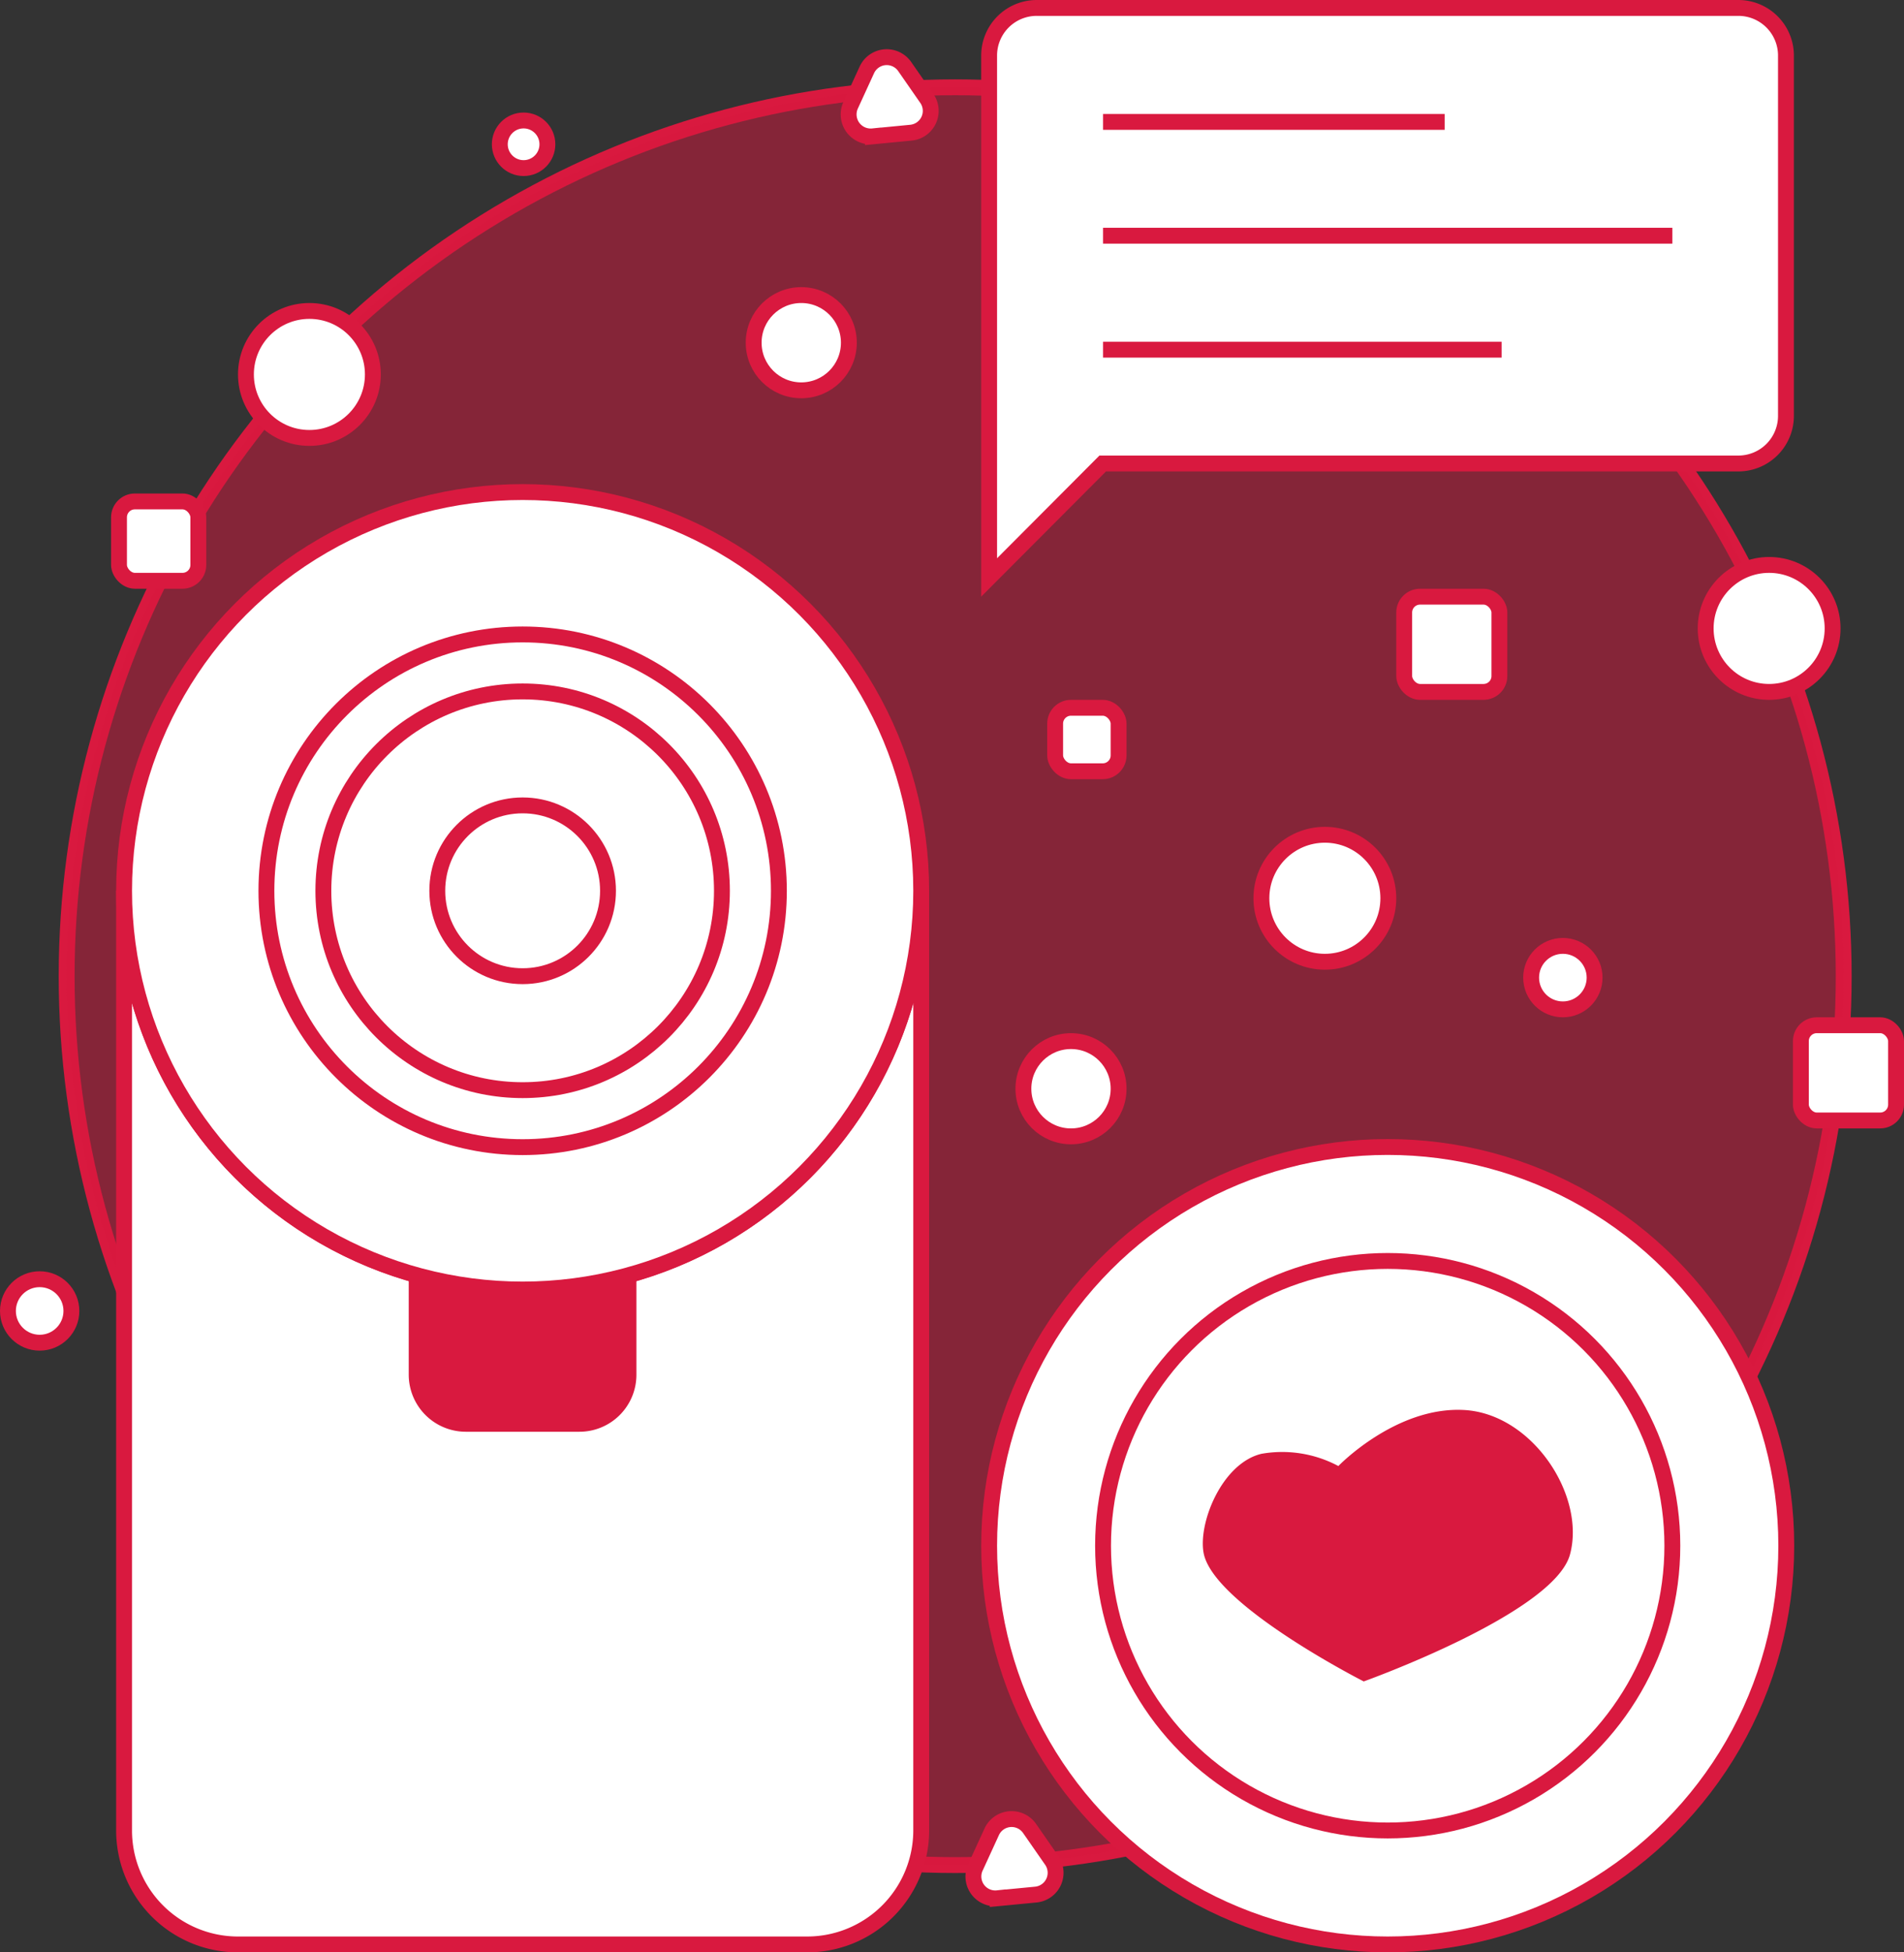 <svg id="Слой_1" data-name="Слой 1" xmlns="http://www.w3.org/2000/svg" viewBox="0 0 120 123"><rect x="0" y="0" width="120" height="123" fill="#333333" stroke="none"/><defs><style>.cls-1{fill:none;}.cls-1,.cls-3{stroke:#d9193f;stroke-miterlimit:10;}.cls-2,.cls-4{fill:#d9193f;}.cls-2{opacity:0.5;}.cls-3{fill:#fff;}</style></defs><title>description2</title><circle class="cls-1" cx="60.2" cy="61.5" r="56"/><circle class="cls-2" cx="60.2" cy="61.5" r="56"/><path class="cls-3" d="M60.56,56.52v59.21a7.19,7.19,0,0,1-7.18,7.18H17.5a7.18,7.18,0,0,1-7.18-7.18V56.52a25.12,25.12,0,0,0,50.24,0Z" transform="translate(-2.5 -0.41)"/><path class="cls-4" d="M42.61,80.6V87A3.59,3.59,0,0,1,39,90.61H31.85A3.6,3.6,0,0,1,28.26,87V80.6" transform="translate(-2.5 -0.41)"/><circle class="cls-3" cx="32.94" cy="56.12" r="25.12"/><circle class="cls-3" cx="32.94" cy="56.12" r="16.15"/><circle class="cls-3" cx="32.94" cy="56.12" r="12.56"/><circle class="cls-3" cx="32.94" cy="56.12" r="5.38"/><circle class="cls-3" cx="87.46" cy="97.38" r="25.12"/><path class="cls-3" d="M64.84,29.61v7.18L72,29.61h40.06a3,3,0,0,0,3-3V3.91a3,3,0,0,0-3-3H67.84a3,3,0,0,0-3,3Z" transform="translate(-2.5 -0.41)"/><line class="cls-3" x1="69.52" y1="7.68" x2="91.05" y2="7.68"/><line class="cls-3" x1="69.52" y1="14.85" x2="105.4" y2="14.85"/><line class="cls-3" x1="69.52" y1="22.03" x2="94.64" y2="22.03"/><circle class="cls-3" cx="87.46" cy="97.38" r="17.94"/><path class="cls-4" d="M88.45,106.34s12-4.29,13-8-2.37-8.86-6.67-9.1-7.93,3.53-7.93,3.53A7.53,7.53,0,0,0,82,92c-2.49.6-4,4.36-3.64,6.26C79,101.54,88.45,106.34,88.45,106.34Z" transform="translate(-2.5 -0.41)"/><circle class="cls-3" cx="111.5" cy="39.59" r="4"/><circle class="cls-3" cx="98.5" cy="61.59" r="2"/><circle class="cls-3" cx="50.5" cy="21.59" r="3"/><circle class="cls-3" cx="19.5" cy="23.59" r="4"/><circle class="cls-3" cx="33" cy="9.09" r="1.5"/><circle class="cls-3" cx="67.5" cy="68.59" r="3"/><circle class="cls-3" cx="2.5" cy="82.59" r="2"/><circle class="cls-3" cx="83.5" cy="56.59" r="4"/><rect class="cls-3" x="66.5" y="44.59" width="4" height="4" rx="1" ry="1"/><rect class="cls-3" x="88.5" y="37.59" width="6" height="6" rx="1" ry="1"/><rect class="cls-3" x="113.5" y="64.59" width="6" height="6" rx="1" ry="1"/><rect class="cls-3" x="7.5" y="31.59" width="5" height="5" rx="1" ry="1"/><path class="cls-3" d="M56.13,7l1-2.18a1.38,1.38,0,0,1,2.38-.23l1.39,2a1.38,1.38,0,0,1-1,2.18l-2.38.23A1.39,1.39,0,0,1,56.13,7Z" transform="translate(-2.5 -0.41)"/><path class="cls-3" d="M64,118l1-2.18a1.38,1.38,0,0,1,2.38-.23l1.39,2a1.38,1.38,0,0,1-1,2.18l-2.39.23A1.38,1.38,0,0,1,64,118Z" transform="translate(-2.5 -0.41)"/></svg>